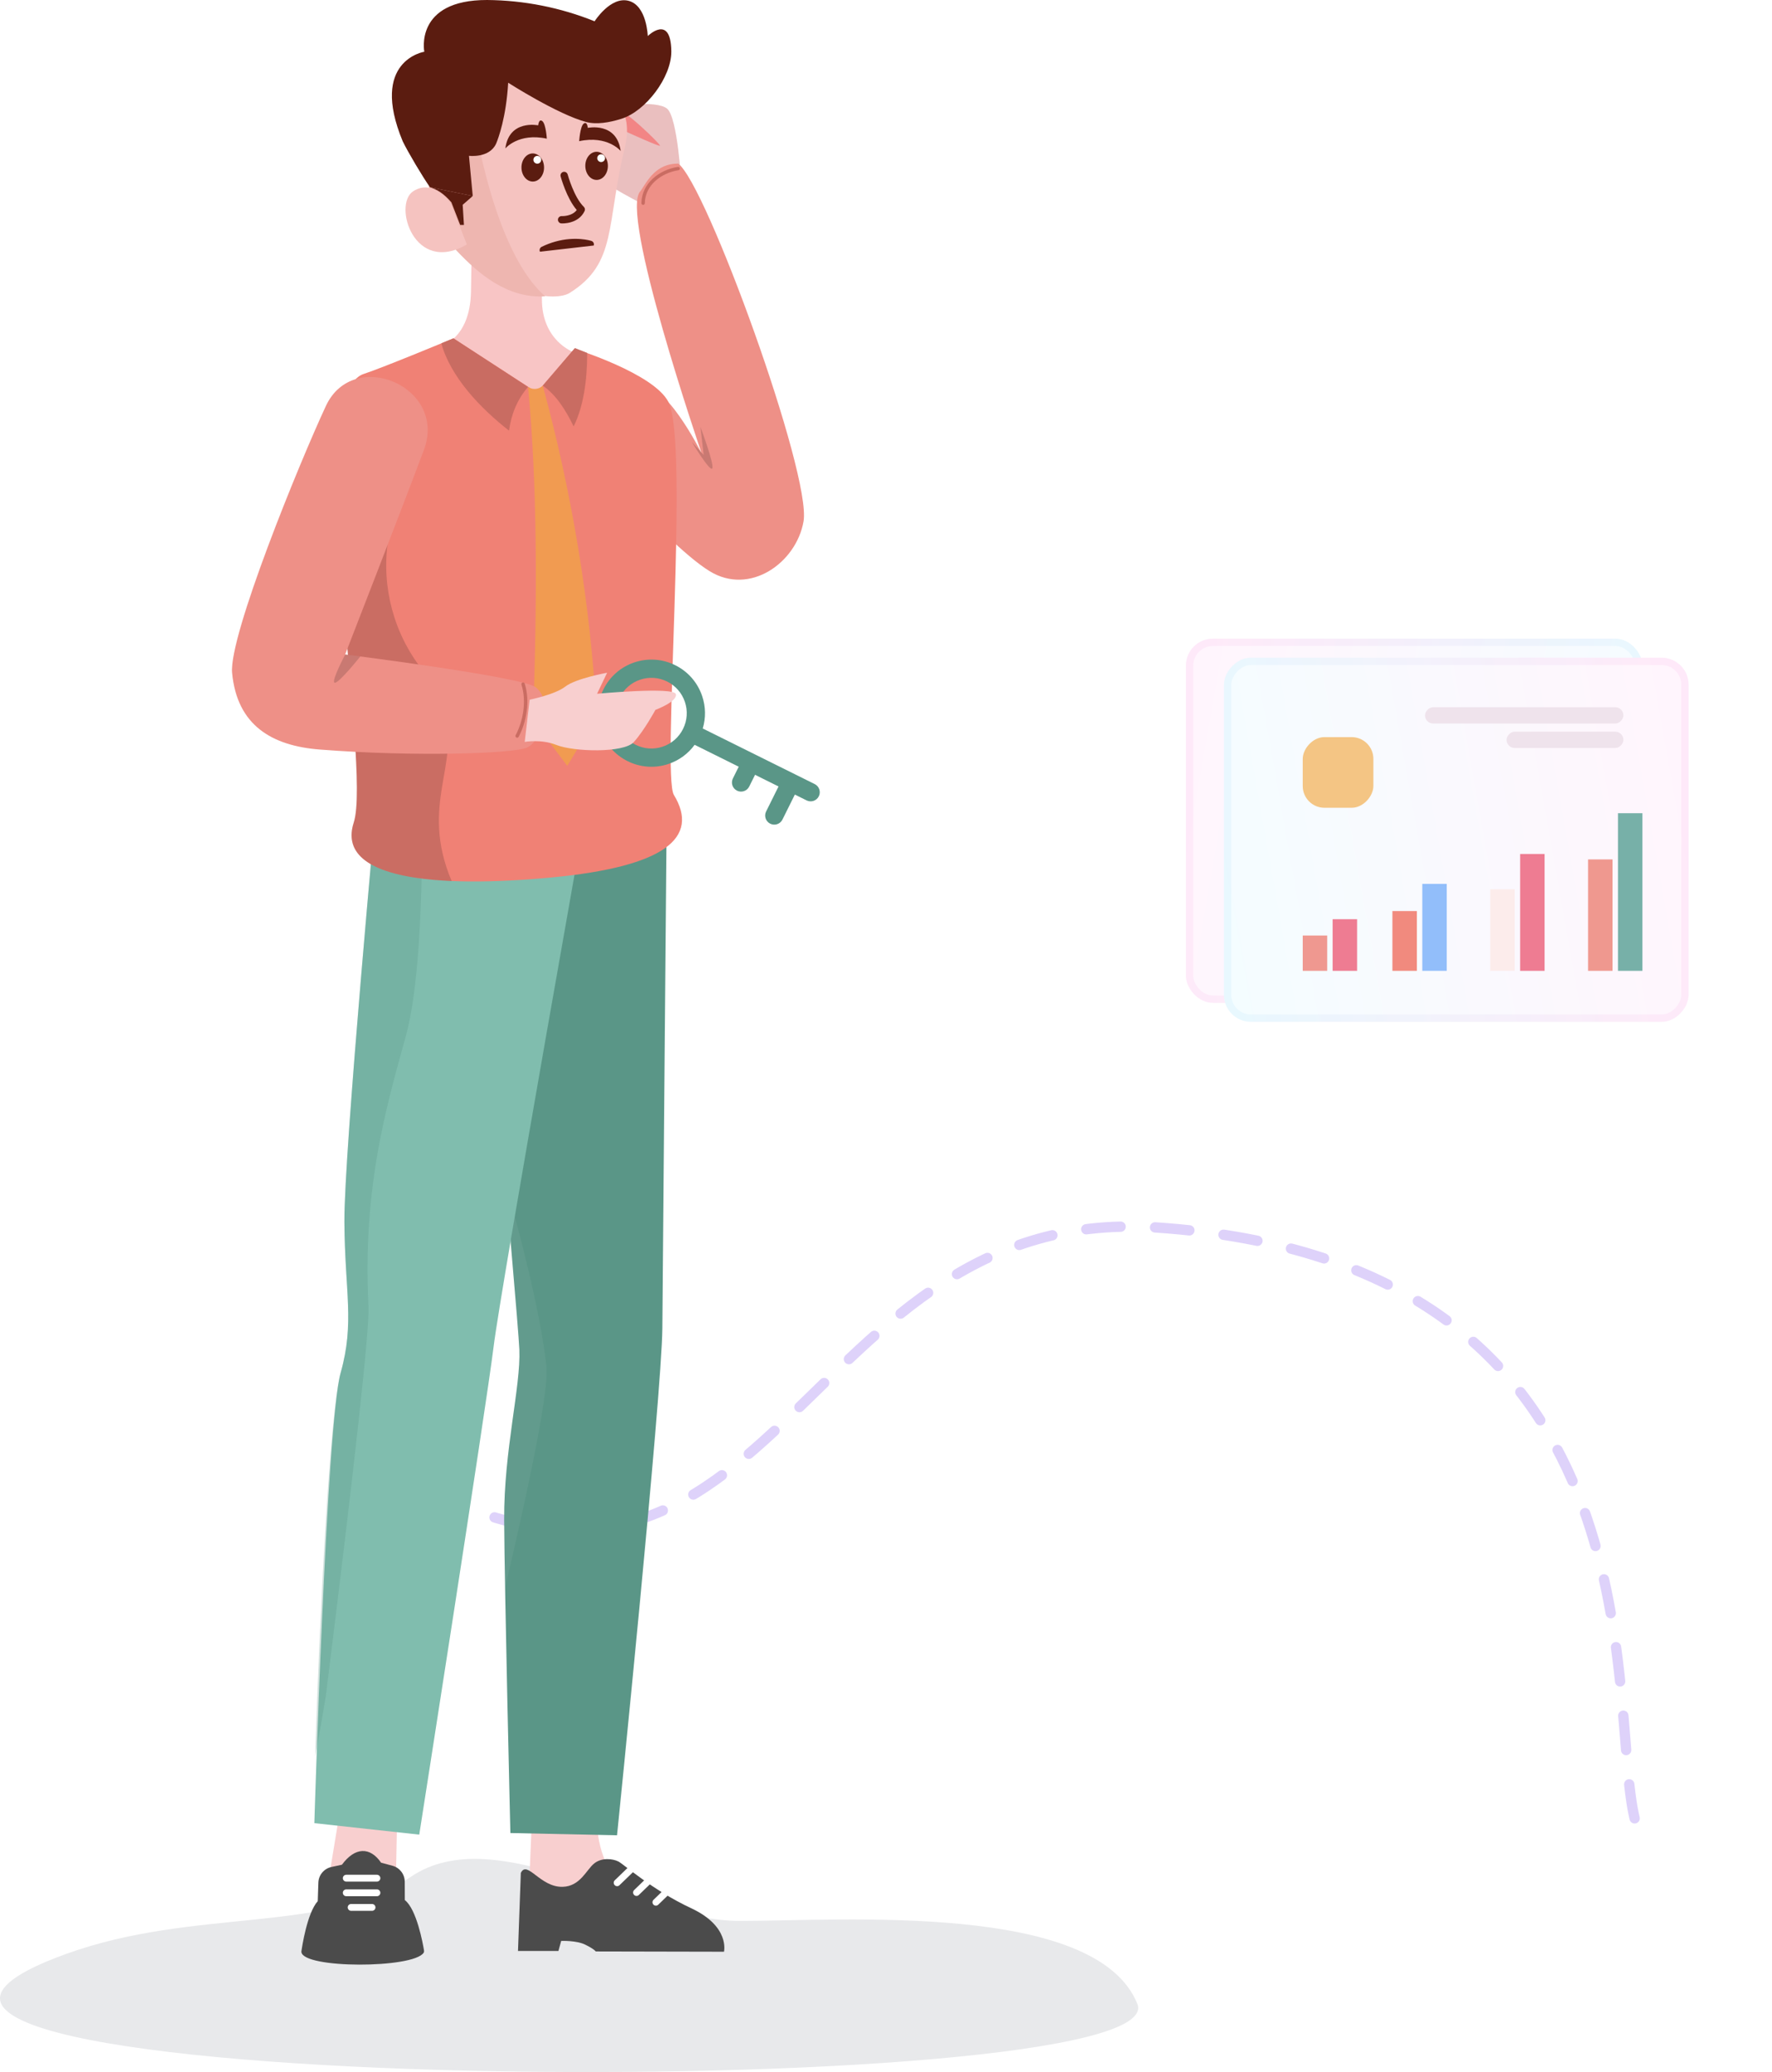 <svg width="520" height="608" viewBox="0 0 520 608" fill="none" xmlns="http://www.w3.org/2000/svg">
<path d="M479.691 533.556C471.436 499.663 489.925 370.268 339.203 360.167C229.231 352.796 227.956 505.705 104.951 425.563" stroke="#DED2FA" stroke-width="3.033" stroke-linecap="round" stroke-linejoin="round" stroke-dasharray="10.11 10.11"/>
<path d="M19.292 573.379C57.417 559.585 95.476 567.706 120.6 550.686C145.724 533.666 187.059 563.653 217.046 563.654C247.033 563.654 321.597 557.98 333.754 587.968C345.91 617.955 -96.311 615.206 19.292 573.379Z" fill="#E8E9EB"/>
<path fill-rule="evenodd" clip-rule="evenodd" d="M175.158 534.004C175.158 534.004 174.938 548.125 183.603 553.141C192.269 558.157 205.695 567.476 205.695 567.476L154.623 569.209L156.078 533.877L175.158 534.004Z" fill="#F8CFCF"/>
<path fill-rule="evenodd" clip-rule="evenodd" d="M152.839 549.565L152.008 572.472H163.871L164.683 569.52C164.683 569.52 169.151 569.337 171.731 570.613C174.459 571.96 174.826 572.615 174.826 572.615L212.454 572.694C212.454 572.694 214.31 565.29 202.84 559.934C191.371 554.578 183.018 546.976 181.433 546.198C179.834 545.414 176.61 544.971 174.339 546.813C172.07 548.654 170.274 553.496 165.129 553.646C158.508 553.843 154.703 545.691 152.839 549.565Z" fill="#4B4B4B"/>
<path d="M184.996 548.683L181.096 552.455" stroke="white" stroke-width="2" stroke-linecap="round"/>
<path d="M190.683 551.542L186.782 555.316" stroke="white" stroke-width="2" stroke-linecap="round"/>
<path d="M196.373 554.404L192.471 558.177" stroke="white" stroke-width="2" stroke-linecap="round"/>
<path fill-rule="evenodd" clip-rule="evenodd" d="M137.777 228.953C137.777 228.953 151.965 385.179 152.408 396.038C152.848 406.898 147.849 425.641 147.947 445.955C148.044 466.268 149.772 537.863 149.772 537.863L181.072 538.526C181.072 538.526 194.226 409.148 194.369 389.747C194.51 370.346 195.716 230.82 195.716 230.82L137.777 228.953Z" fill="#5A9687"/>
<path opacity="0.284" fill-rule="evenodd" clip-rule="evenodd" d="M160.339 400.901L160.373 401.288C160.845 407.911 156.731 429.7 148.033 466.656L147.947 445.955C147.852 426.003 152.672 407.568 152.426 396.628L152.408 396.038C152.259 392.379 150.549 372.21 148.348 347.074L149.375 350.755C155.41 372.56 159.064 389.277 160.339 400.901Z" fill="white" fill-opacity="0.192"/>
<path fill-rule="evenodd" clip-rule="evenodd" d="M99.649 532.014L93.613 568.58L115.865 568.468L116.569 531.441L99.649 532.014Z" fill="#F8CFCF"/>
<path fill-rule="evenodd" clip-rule="evenodd" d="M97.255 547.83C95.076 548.302 93.498 550.194 93.425 552.421L93.245 557.858C90.097 561.349 88.611 571.436 88.453 572.555C88.444 572.624 88.437 572.691 88.445 572.762C88.907 577.704 121.276 577.643 124.315 572.996C124.453 572.783 124.462 572.532 124.422 572.282C124.082 570.222 122.273 560.248 118.796 557.529L118.775 552.142C118.766 549.949 117.291 548.033 115.173 547.464L111.829 546.566C108.576 541.822 104.142 541.99 100.345 547.159L97.255 547.83Z" fill="#4B4B4B"/>
<path d="M101.607 551.111H110.614" stroke="white" stroke-width="2" stroke-linecap="round"/>
<path d="M101.607 555.399H110.614" stroke="white" stroke-width="2" stroke-linecap="round"/>
<path d="M103.036 559.685H109.18" stroke="white" stroke-width="2" stroke-linecap="round"/>
<path fill-rule="evenodd" clip-rule="evenodd" d="M110.871 231.004C110.871 231.004 100.93 338.093 101.065 358.599C101.199 379.109 104.125 388.115 99.963 402.826C95.798 417.538 92.249 534.964 92.249 534.964L123.032 538.332C123.032 538.332 142.699 412.68 144.837 395.26C146.975 377.838 173.406 229.525 173.406 229.525L110.871 231.004Z" fill="#80BDAE"/>
<path opacity="0.284" fill-rule="evenodd" clip-rule="evenodd" d="M119.184 303.687L117.307 310.483C111.809 330.544 106.734 351.757 108.063 382.059L108.128 383.443C108.454 390.006 104.278 428.103 95.6 497.732L94.774 502.626C93.923 507.617 93.165 511.875 92.5 515.4L92.69 509.234C93.795 475.198 96.773 414.09 99.96 402.826C104.122 388.115 101.198 379.109 101.062 358.601C100.968 344.244 105.811 287.464 108.726 254.689L110.87 231.004L123.864 230.697L123.896 234.344C124.125 268.016 122.554 291.129 119.184 303.687Z" fill="#5A9687"/>
<path fill-rule="evenodd" clip-rule="evenodd" d="M190.018 60.617C190.018 60.617 176.442 53.811 174.662 51.164C173.118 48.885 175.135 40.05 175.135 40.05C175.135 40.05 166.884 15.69 170.517 14.517C173.467 13.559 179.885 31.08 179.885 31.08C179.885 31.08 192.614 29.312 195.745 31.867C198.877 34.421 199.94 53.848 199.94 53.848L190.018 60.617Z" fill="#EABFBF"/>
<path fill-rule="evenodd" clip-rule="evenodd" d="M175.722 37.85C175.722 37.85 177.439 32.312 179.428 32.227C181.123 32.154 182.992 38.283 184.081 38.789C185.171 39.294 193.449 43.06 193.685 42.746C193.922 42.432 182.646 31.279 179.301 30.991C176.553 30.756 175.722 37.85 175.722 37.85Z" fill="#F28585"/>
<path fill-rule="evenodd" clip-rule="evenodd" d="M188.029 114.289C172.979 101.286 156.298 122.302 181.498 144.095C191.114 152.411 200.838 163.038 208.243 167.599C220.029 174.858 233.654 165.168 235.799 153.011C238.23 139.233 207.105 53.674 199 48C192.5 48 190 53 188.029 56C181.432 61.711 205.86 132.93 205.86 132.93C205.86 132.93 194.451 110.237 188.029 114.289Z" fill="#EE9087"/>
<path fill-rule="evenodd" clip-rule="evenodd" d="M203.023 129.683C203.023 129.683 208.374 138.59 209.028 137.449C209.68 136.309 205.547 125.273 205.547 125.273L206.496 133.503L203.023 129.683Z" fill="black" fill-opacity="0.16"/>
<path d="M188.722 59.611C188.817 54.1 193.669 50.306 199 49.459" stroke="#C96C62" stroke-linecap="round"/>
<path fill-rule="evenodd" clip-rule="evenodd" d="M129.254 101.598C129.254 101.598 137.907 99.607 138.208 85.708C138.508 71.808 138.297 67.062 138.297 67.062L158.812 66.725C158.812 66.725 159.018 82.216 159.023 87.82C159.029 100.017 168.27 103.314 168.27 103.314C168.27 103.314 167.504 116.651 150.232 117.604C136.748 118.348 129.254 101.598 129.254 101.598Z" fill="#F8C5C5"/>
<path fill-rule="evenodd" clip-rule="evenodd" d="M133.059 99.278L157.54 115.157L168.578 102.337C168.578 102.337 191.832 109.534 196.147 117.948C202.372 130.089 194.17 227.368 197.745 233.237C205.365 245.746 195.235 254.334 161.697 257.488C128.16 260.642 98.408 258.06 103.806 241.366C109.207 224.672 88.369 115.726 106.74 109.725C112.479 107.85 133.059 99.278 133.059 99.278Z" fill="#F08175"/>
<path fill-rule="evenodd" clip-rule="evenodd" d="M116.538 129.313C118.021 131.93 117.256 140.996 114.246 156.512C111.68 169.731 114.614 183.403 122.357 194.435L122.793 195.045C125.411 198.66 127.826 203.419 130.035 209.322C135.456 223.799 122.955 235.868 132.535 258.518L131.376 258.462C112.58 257.491 100.155 252.656 103.805 241.366C108.234 227.679 95.023 151.975 100.247 121.843C109.291 123.617 114.721 126.106 116.538 129.313Z" fill="black" fill-opacity="0.16"/>
<path fill-rule="evenodd" clip-rule="evenodd" d="M133.059 99.278L154.956 113.534C151.747 117.259 150.025 121.592 149.375 126.362C140.959 119.793 132.213 110.612 129.503 100.74L133.059 99.278Z" fill="#C96C62"/>
<path fill-rule="evenodd" clip-rule="evenodd" d="M159.27 113.163C162.972 115.663 165.926 120.089 168.331 125.122C171.213 119.339 172.317 111.701 172.317 103.556L168.701 102.129L159.27 113.163Z" fill="#C96C62"/>
<path fill-rule="evenodd" clip-rule="evenodd" d="M154.957 113.533L155.242 113.693C156.555 114.424 158.192 114.209 159.27 113.163C167.525 143.379 173.331 176.636 175.087 210.436L166.472 224.723L156.394 211.351C157.707 176.224 157.698 141.972 154.957 113.533Z" fill="#F19B51"/>
<path fill-rule="evenodd" clip-rule="evenodd" d="M95.636 119.117C103.711 101.778 131.361 113.46 124.393 132.036C117.643 150.03 101.29 192.044 101.29 192.044C101.29 192.044 153.114 198.582 157.154 201.631C162.545 205.698 159.212 217.303 154.631 219.37C150.756 221.118 121.965 222.139 93.794 219.933C79.859 218.842 69.553 212.893 68.115 197.44C67.107 186.619 87.855 135.821 95.636 119.117Z" fill="#EE9087"/>
<path fill-rule="evenodd" clip-rule="evenodd" d="M101.31 192.035C101.31 192.035 97.003 200.17 98.233 200.335C99.465 200.502 105.723 192.63 105.723 192.63L101.31 192.035Z" fill="black" fill-opacity="0.16"/>
<path d="M153.505 200.747C155.103 205.818 153.98 211.763 151.762 215.966" stroke="#C96C62" stroke-linecap="round"/>
<g clip-path="url(#clip0_230_4128)">
<path d="M240.284 233.654C239.628 234.977 238.023 235.517 236.699 234.86L233.254 233.15L229.611 240.489C228.955 241.811 227.35 242.352 226.027 241.695C224.704 241.038 224.163 239.433 224.82 238.11L228.463 230.771L221.572 227.35L219.862 230.795C219.206 232.118 217.601 232.659 216.277 232.002C214.954 231.345 214.414 229.74 215.071 228.417L216.781 224.972L203.844 218.549C201.943 221.157 199.294 223.114 196.173 224.164C192.195 225.503 187.932 225.212 184.172 223.346C180.412 221.479 177.603 218.26 176.264 214.281C174.925 210.302 175.215 206.04 177.082 202.28C178.949 198.519 182.168 195.711 186.147 194.371C190.126 193.032 194.388 193.323 198.148 195.19C201.909 197.056 204.717 200.275 206.056 204.254C207.106 207.374 207.15 210.667 206.222 213.757L221.531 221.357C221.539 221.361 221.548 221.364 221.556 221.368C221.564 221.372 221.571 221.377 221.579 221.381L233.203 227.152C233.215 227.158 233.227 227.162 233.238 227.167C233.25 227.173 233.261 227.18 233.272 227.186L239.079 230.069C240.401 230.726 240.941 232.331 240.284 233.654ZM195.77 199.981C193.289 198.75 190.477 198.558 187.853 199.441C185.228 200.324 183.104 202.177 181.873 204.658C180.642 207.138 180.45 209.95 181.333 212.575C182.217 215.199 184.069 217.323 186.55 218.554C189.031 219.785 191.842 219.977 194.467 219.093C197.091 218.21 199.215 216.358 200.446 213.877C201.678 211.397 201.869 208.585 200.986 205.96C200.103 203.336 198.25 201.212 195.77 199.981Z" fill="#5A9687"/>
</g>
<path fill-rule="evenodd" clip-rule="evenodd" d="M155.429 205.31C155.429 205.31 162.862 203.825 165.905 201.451C168.947 199.078 178.162 197.4 178.162 197.4L175.214 203.569C175.214 203.569 197.797 201.462 198.332 203.676C198.868 205.889 192.336 208.296 192.336 208.296C192.336 208.296 189.115 214.274 185.996 217.739C183.046 221.019 168.387 220.628 163.248 218.582C158.808 216.814 153.98 217.697 153.98 217.697L155.429 205.31Z" fill="#F8CFCF"/>
<path d="M167.16 85.962C165.067 87.271 160.172 87.419 156.125 85.962C148.771 86.286 140.187 79.975 134.185 73.645C131.932 71.291 130.293 68.653 129.084 65.975C125.377 58.062 125.479 50.087 125.479 50.087C124.844 45.38 124.803 41.099 125.582 37.345C126.565 32.617 128.859 28.802 132.874 26.226C135.25 24.724 138.221 23.649 141.867 23.081C158.214 20.564 188.862 20.696 183.344 43.335C177.827 65.975 181.137 77.218 167.16 85.962Z" fill="#F5C3C0"/>
<path d="M160 86.95C148.903 87.684 140.273 80.181 134.237 73.799C131.971 71.427 130.323 68.768 129.107 66.068C125.379 58.091 125.482 50.053 125.482 50.053C124.843 45.308 124.802 40.992 125.585 37.208C126.574 32.443 128.881 28.598 132.919 26C133.145 26.225 133.331 26.491 133.454 26.798C135.185 31.052 139.119 34.979 139.119 34.979C139.119 34.979 144.714 73.676 160 86.95Z" fill="#EEB6B0"/>
<path d="M132.238 59.616C132.238 59.616 127.149 52.227 121.219 56.146C115.289 60.065 121.479 80.778 137 71.738L132.238 59.616Z" fill="#F5C3C0"/>
<path d="M118.182 41.473C119.697 44.606 124.152 52.115 126.185 54.938L138.726 57.52L137.619 45.721C137.619 45.721 143.505 46.466 145.527 42.27C145.577 42.174 145.621 42.076 145.659 41.975C146.227 40.596 148.551 34.394 149.126 24.276C149.126 24.276 163.673 33.59 172.038 35.802C175.047 36.599 178.795 35.979 182.365 34.851C189.528 32.595 197.022 22.654 197 15.147C197 15.098 197 15.049 197 14.999C196.838 3.938 190.088 10.575 190.088 10.575C190.088 10.575 189.83 1.681 184.504 0.251C179.178 -1.18 174.487 6.246 174.487 6.246C164.459 2.209 153.762 0.091 142.952 0C121.509 -0.051 124.511 15.184 124.511 15.184C124.511 15.184 108.327 17.713 118.182 41.473Z" fill="#5B1C10"/>
<path d="M126.185 54.938L138.726 57.52L135.775 60.101L136.144 66H135.037L132.455 59.363C130.208 56.773 128.398 55.676 126.185 54.938Z" fill="#5B1C10"/>
<path d="M164.503 65.514C164.574 65.534 164.648 65.547 164.725 65.551C164.928 65.564 169.701 65.818 171.552 61.93C171.749 61.514 171.66 61.018 171.328 60.698C168.42 57.896 166.604 51.271 166.586 51.204C166.432 50.629 165.84 50.295 165.273 50.45C164.702 50.605 164.363 51.192 164.518 51.763C164.593 52.041 166.286 58.211 169.252 61.618C167.811 63.552 164.887 63.415 164.855 63.413C164.267 63.381 163.761 63.831 163.726 64.42C163.696 64.931 164.028 65.381 164.503 65.514Z" fill="#5B1C10"/>
<path d="M162.95 70.896C168.901 69.229 173.327 70.621 173.551 70.694C174.113 70.877 174.418 71.479 174.237 72.041L158.46 73.859C158.2 73.327 158.42 72.686 158.951 72.426C160.336 71.748 161.677 71.252 162.95 70.896Z" fill="#5B1C10"/>
<path d="M160.465 40.689C160.465 40.689 160.202 36.365 159.147 35.543C158.093 34.721 157.94 36.781 157.94 36.781C157.94 36.781 149.413 34.978 148.297 43.556C148.297 43.556 152.129 38.889 160.465 40.689Z" fill="#5B1C10"/>
<path d="M169.962 41.426C169.962 41.426 170.225 37.103 171.279 36.281C172.334 35.458 172.487 37.519 172.487 37.519C172.487 37.519 181.014 35.716 182.13 44.294C182.13 44.294 178.297 39.627 169.962 41.426Z" fill="#5B1C10"/>
<path d="M175.098 52.794C176.929 52.783 178.402 50.926 178.388 48.647C178.374 46.367 176.879 44.528 175.049 44.539C173.218 44.55 171.745 46.407 171.759 48.687C171.773 50.966 173.268 52.805 175.098 52.794Z" fill="#5B1C10"/>
<path d="M176.099 47.506C176.706 47.676 177.336 47.322 177.506 46.715C177.676 46.108 177.321 45.478 176.714 45.308C176.107 45.138 175.477 45.492 175.307 46.099C175.137 46.706 175.492 47.336 176.099 47.506Z" fill="white"/>
<path d="M156.364 53.275C158.194 53.264 159.667 51.407 159.654 49.127C159.64 46.848 158.145 45.009 156.314 45.02C154.484 45.031 153.011 46.888 153.025 49.167C153.038 51.447 154.533 53.286 156.364 53.275Z" fill="#5B1C10"/>
<path d="M157.364 47.986C157.971 48.156 158.601 47.802 158.771 47.195C158.941 46.588 158.587 45.958 157.98 45.788C157.373 45.618 156.743 45.972 156.573 46.58C156.403 47.187 156.757 47.816 157.364 47.986Z" fill="white"/>
<g filter="url(#filter0_bi_230_4128)">
<rect x="348" y="182" width="133.975" height="106.861" rx="7.932" fill="white" fill-opacity="0.1"/>
<rect x="348" y="182" width="133.975" height="106.861" rx="7.932" fill="url(#paint0_linear_230_4128)" fill-opacity="0.08"/>
<rect x="349.08" y="183.08" width="131.815" height="104.701" rx="6.853" stroke="url(#paint1_linear_230_4128)" stroke-opacity="0.1" stroke-width="2.159"/>
</g>
<g filter="url(#filter1_bi_230_4128)">
<rect width="136.367" height="106.861" rx="7.932" transform="matrix(-1 0 0 1 495.532 187.582)" fill="white"/>
<rect width="136.367" height="106.861" rx="7.932" transform="matrix(-1 0 0 1 495.532 187.582)" fill="url(#paint2_linear_230_4128)" fill-opacity="0.08"/>
<rect x="-1.08" y="1.08" width="134.208" height="104.701" rx="6.853" transform="matrix(-1 0 0 1 493.373 187.582)" stroke="url(#paint3_linear_230_4128)" stroke-opacity="0.1" stroke-width="2.159"/>
</g>
<rect width="58.215" height="4.785" rx="2.392" transform="matrix(-1 0 0 1 476.392 207.519)" fill="#EFE3EC"/>
<rect width="34.291" height="4.785" rx="2.392" transform="matrix(-1 0 0 1 476.392 214.696)" fill="#EFE3EC"/>
<rect width="20.734" height="20.734" rx="6.38" transform="matrix(-1 0 0 1 403.025 216.291)" fill="#F4C584"/>
<rect width="7.177" height="46.253" transform="matrix(-1 0 0 1 481.975 238.62)" fill="#77B0A8"/>
<rect width="7.177" height="34.291" transform="matrix(-1 0 0 1 453.266 250.582)" fill="#EE7C92"/>
<rect width="7.177" height="25.519" transform="matrix(-1 0 0 1 424.557 259.354)" fill="#92BEFA"/>
<rect width="7.177" height="15.152" transform="matrix(-1 0 0 1 398.24 269.721)" fill="#EE7C92"/>
<rect width="7.177" height="32.696" transform="matrix(-1 0 0 1 473.202 252.177)" fill="#EF988F"/>
<rect width="7.177" height="23.924" transform="matrix(-1 0 0 1 444.493 260.949)" fill="#FCECEB"/>
<rect width="7.177" height="17.544" transform="matrix(-1 0 0 1 415.784 267.329)" fill="#F18A7E"/>
<rect width="7.177" height="10.367" transform="matrix(-1 0 0 1 389.468 274.506)" fill="#EF9890"/>
<defs>
<filter id="filter0_bi_230_4128" x="315.61" y="149.61" width="198.755" height="171.641" filterUnits="userSpaceOnUse" color-interpolation-filters="sRGB">
<feFlood flood-opacity="0" result="BackgroundImageFix"/>
<feGaussianBlur in="BackgroundImage" stdDeviation="16.195"/>
<feComposite in2="SourceAlpha" operator="in" result="effect1_backgroundBlur_230_4128"/>
<feBlend mode="normal" in="SourceGraphic" in2="effect1_backgroundBlur_230_4128" result="shape"/>
<feColorMatrix in="SourceAlpha" type="matrix" values="0 0 0 0 0 0 0 0 0 0 0 0 0 0 0 0 0 0 127 0" result="hardAlpha"/>
<feOffset dy="5.398"/>
<feGaussianBlur stdDeviation="10.797"/>
<feComposite in2="hardAlpha" operator="arithmetic" k2="-1" k3="1"/>
<feColorMatrix type="matrix" values="0 0 0 0 1 0 0 0 0 1 0 0 0 0 1 0 0 0 0.4 0"/>
<feBlend mode="normal" in2="shape" result="effect2_innerShadow_230_4128"/>
</filter>
<filter id="filter1_bi_230_4128" x="326.775" y="155.192" width="201.147" height="171.641" filterUnits="userSpaceOnUse" color-interpolation-filters="sRGB">
<feFlood flood-opacity="0" result="BackgroundImageFix"/>
<feGaussianBlur in="BackgroundImage" stdDeviation="16.195"/>
<feComposite in2="SourceAlpha" operator="in" result="effect1_backgroundBlur_230_4128"/>
<feBlend mode="normal" in="SourceGraphic" in2="effect1_backgroundBlur_230_4128" result="shape"/>
<feColorMatrix in="SourceAlpha" type="matrix" values="0 0 0 0 0 0 0 0 0 0 0 0 0 0 0 0 0 0 127 0" result="hardAlpha"/>
<feOffset dy="5.398"/>
<feGaussianBlur stdDeviation="10.797"/>
<feComposite in2="hardAlpha" operator="arithmetic" k2="-1" k3="1"/>
<feColorMatrix type="matrix" values="0 0 0 0 1 0 0 0 0 1 0 0 0 0 1 0 0 0 0.4 0"/>
<feBlend mode="normal" in2="shape" result="effect2_innerShadow_230_4128"/>
</filter>
<linearGradient id="paint0_linear_230_4128" x1="353.582" y1="203.372" x2="498.062" y2="228.53" gradientUnits="userSpaceOnUse">
<stop stop-color="#FE82DB"/>
<stop offset="1" stop-color="#68E4FF"/>
</linearGradient>
<linearGradient id="paint1_linear_230_4128" x1="352.187" y1="186.857" x2="481.975" y2="186.857" gradientUnits="userSpaceOnUse">
<stop stop-color="#FD84DC"/>
<stop offset="1" stop-color="#7FD6FA"/>
</linearGradient>
<linearGradient id="paint2_linear_230_4128" x1="5.682" y1="21.372" x2="152.586" y2="47.409" gradientUnits="userSpaceOnUse">
<stop stop-color="#FE82DB"/>
<stop offset="1" stop-color="#68E4FF"/>
</linearGradient>
<linearGradient id="paint3_linear_230_4128" x1="4.261" y1="4.857" x2="136.367" y2="4.857" gradientUnits="userSpaceOnUse">
<stop stop-color="#FD84DC"/>
<stop offset="1" stop-color="#7FD6FA"/>
</linearGradient>
<clipPath id="clip0_230_4128">
<rect width="106.982" height="106.982" fill="white" transform="matrix(0.948 -0.319 -0.319 -0.948 202.703 301.677)"/>
</clipPath>
</defs>
</svg>
